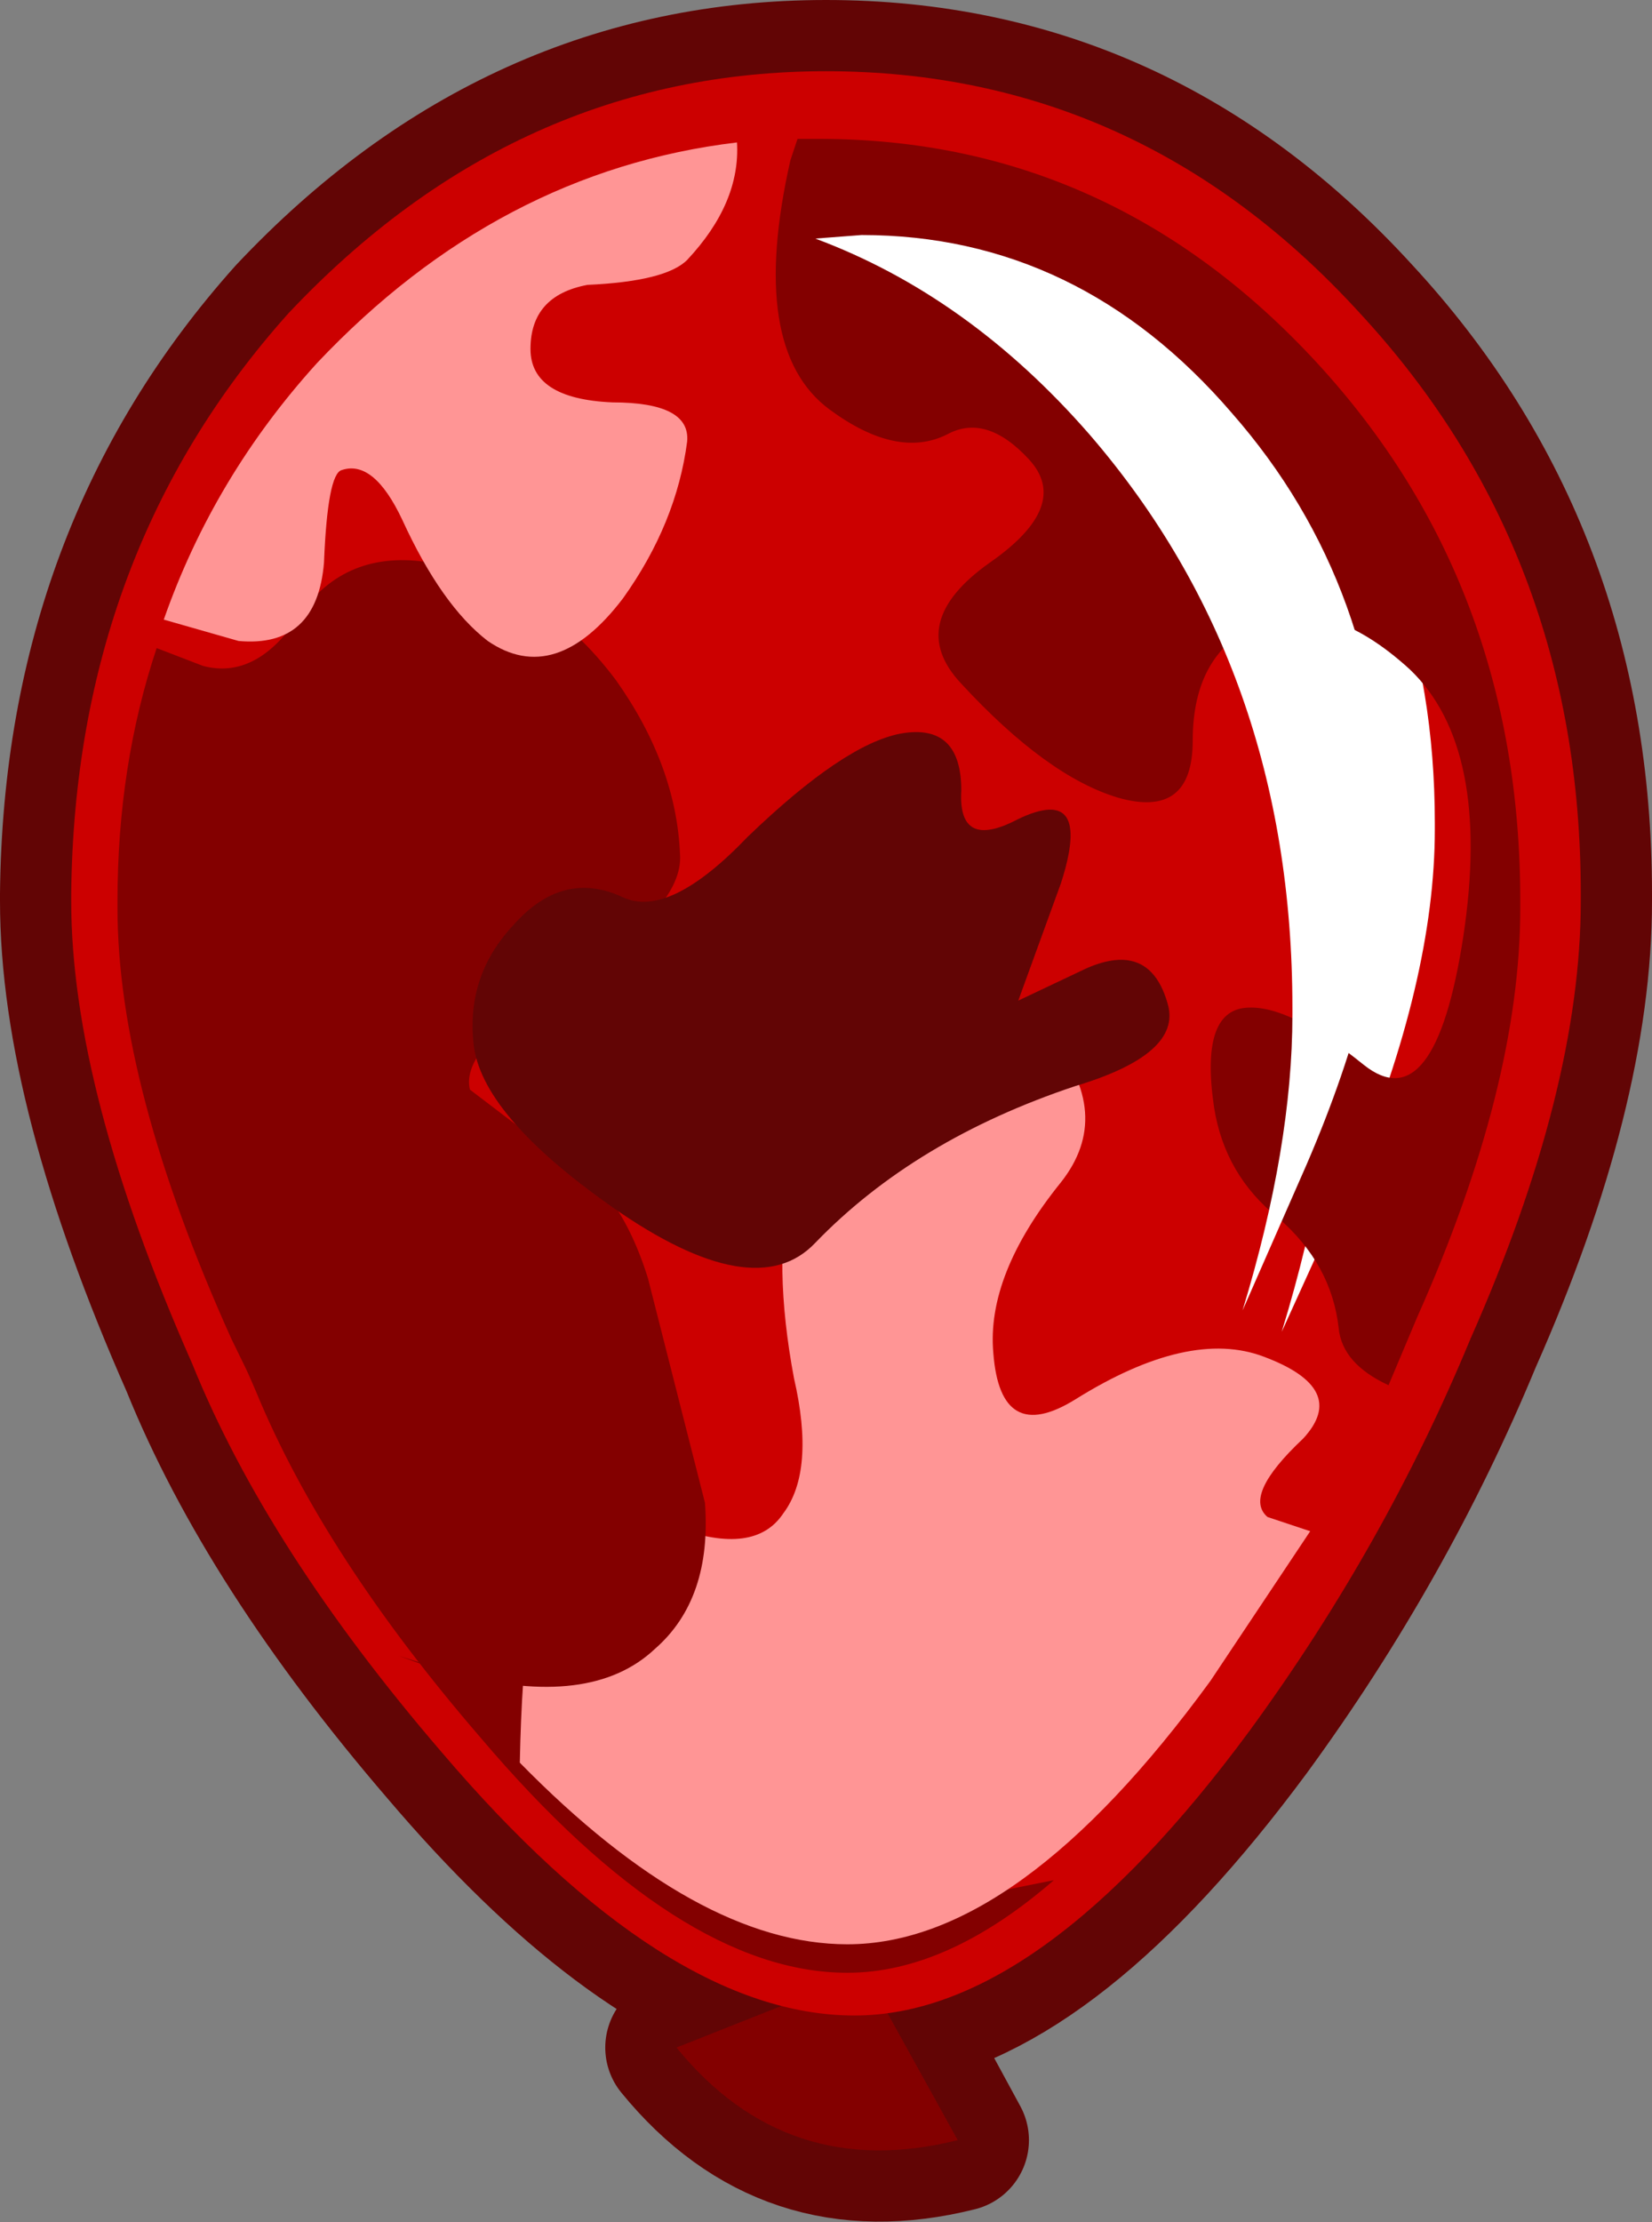 <?xml version="1.0" encoding="UTF-8" standalone="no"?>
<svg xmlns:xlink="http://www.w3.org/1999/xlink" height="31.2px" width="23.2px" xmlns="http://www.w3.org/2000/svg">
  <rect width="100%" height="100%" fill="#808080" stroke="none"/>
  <g transform="matrix(1.0, 0.0, 0.0, 1.0, 11.5, 15.5)">
    <path d="M-1.2 10.7 L-1.45 10.6 -1.3 10.6 -1.2 10.7" fill="#cc0000" fill-rule="evenodd" stroke="none"/>
    <path d="M10.7 -2.85 Q10.7 -0.2 9.15 3.3 7.95 6.2 6.05 8.8 3.35 12.45 1.0 12.8 L1.95 14.55 Q-0.45 15.15 -2.0 13.25 L-0.5 12.7 Q-2.75 12.1 -5.3 9.1 -7.75 6.25 -8.8 3.65 -10.5 -0.2 -10.5 -2.85 L-10.5 -2.95 Q-10.45 -7.75 -7.45 -11.1 -4.25 -14.5 0.1 -14.5 4.5 -14.5 7.6 -11.1 10.7 -7.75 10.7 -2.95 L10.7 -2.85 Z" fill="none" stroke="#620505" stroke-linecap="round" stroke-linejoin="round" stroke-width="2.0"/>
    <path d="M0.65 12.2 L1.95 14.55 Q-0.45 15.15 -2.0 13.25 L0.65 12.2" fill="#830000" fill-rule="evenodd" stroke="none"/>
    <path d="M10.7 -2.85 Q10.7 -0.2 9.15 3.3 7.95 6.2 6.05 8.8 3.1 12.8 0.5 12.8 -2.15 12.8 -5.3 9.1 -7.75 6.25 -8.8 3.65 -10.5 -0.2 -10.5 -2.85 L-10.5 -2.95 Q-10.45 -7.75 -7.45 -11.1 -4.25 -14.5 0.1 -14.5 4.5 -14.5 7.6 -11.1 10.7 -7.75 10.7 -2.95 L10.7 -2.85" fill="#cc0000" fill-rule="evenodd" stroke="none"/>
    <path d="M0.75 -13.05 Q4.05 -13.05 6.35 -10.35 8.65 -7.7 8.65 -3.95 L8.65 -3.85 Q8.65 -1.75 7.5 1.0 L6.5 3.2 Q7.25 0.75 7.25 -1.25 L7.25 -1.35 Q7.25 -6.45 4.2 -10.0 2.35 -12.15 0.05 -13.0 L0.75 -13.05" fill="#ffffff" fill-rule="evenodd" stroke="none"/>
    <path d="M-4.15 7.5 Q-0.9 11.2 1.8 11.2 L3.3 10.9 Q1.8 12.2 0.4 12.2 -1.95 12.2 -4.75 8.9 -6.95 6.35 -7.9 4.05 -9.4 0.6 -9.4 -1.75 L-9.4 -1.85 -9.25 -3.3 Q-9.0 -1.05 -7.65 1.9 -6.6 4.6 -4.15 7.5" fill="#830000" fill-rule="evenodd" stroke="none"/>
    <path d="M5.25 -5.1 Q5.25 -4.0 4.2 -4.3 3.2 -4.6 2.0 -5.9 1.2 -6.75 2.4 -7.6 3.55 -8.4 2.95 -9.05 2.35 -9.7 1.8 -9.4 1.1 -9.05 0.15 -9.75 -1.0 -10.6 -0.4 -13.25 L-0.3 -13.55 0.0 -13.55 Q4.1 -13.55 7.0 -10.4 9.85 -7.3 9.85 -2.85 L9.85 -2.75 Q9.85 -0.25 8.4 3.0 L8.0 3.95 Q7.35 3.65 7.3 3.15 7.2 2.25 6.45 1.6 5.7 1.0 5.55 0.05 5.35 -1.3 6.0 -1.35 6.6 -1.4 7.65 -0.55 8.65 0.25 9.05 -2.35 9.45 -5.0 8.3 -6.1 7.15 -7.15 6.2 -6.75 5.25 -6.35 5.25 -5.1" fill="#830000" fill-rule="evenodd" stroke="none"/>
    <path d="M3.4 1.1 Q2.35 2.4 2.45 3.5 2.55 4.8 3.6 4.15 5.2 3.15 6.25 3.55 7.45 4.0 6.8 4.7 5.95 5.5 6.3 5.8 L6.9 6.0 5.5 8.1 Q2.8 11.8 0.4 11.8 -1.7 11.8 -4.2 9.25 -4.15 6.75 -3.75 6.25 -3.15 5.55 -2.0 5.95 -0.9 6.35 -0.5 5.75 -0.05 5.15 -0.35 3.85 -0.65 2.25 -0.4 1.1 0.05 -0.85 1.0 -1.55 2.1 -2.35 3.25 -0.95 4.15 0.15 3.4 1.1" fill="#ff9595" fill-rule="evenodd" stroke="none"/>
    <path d="M-9.85 -2.85 Q-9.85 -4.75 -9.3 -6.4 L-8.65 -6.15 Q-7.9 -5.95 -7.3 -6.85 -6.65 -7.8 -5.45 -7.6 -3.9 -7.35 -2.85 -5.95 -2.0 -4.75 -1.95 -3.5 -1.9 -2.75 -3.5 -1.75 -5.05 -0.8 -4.9 -0.2 L-3.85 0.6 Q-2.85 1.0 -2.4 2.45 L-1.6 5.6 Q-1.5 6.95 -2.3 7.65 -3.2 8.5 -5.1 8.0 L-5.9 7.75 -5.35 7.95 -6.6 6.35 Q-6.4 5.75 -7.3 5.25 L-8.25 3.3 Q-9.85 -0.25 -9.85 -2.75 L-9.85 -2.85" fill="#830000" fill-rule="evenodd" stroke="none"/>
    <path d="M3.8 -9.4 Q2.1 -11.35 -0.05 -12.15 L0.6 -12.2 Q3.65 -12.2 5.8 -9.7 7.95 -7.25 7.95 -3.75 L7.95 -3.65 Q7.95 -1.7 6.85 0.85 L5.95 2.9 Q6.65 0.6 6.65 -1.25 L6.65 -1.35 Q6.65 -6.1 3.8 -9.4" fill="#ffffff" fill-rule="evenodd" stroke="none"/>
    <path d="M-1.15 -13.5 Q-1.1 -12.65 -1.85 -11.85 -2.15 -11.55 -3.25 -11.5 -4.05 -11.35 -4.05 -10.6 -4.05 -9.9 -2.9 -9.85 -1.8 -9.85 -1.85 -9.3 -2.0 -8.15 -2.75 -7.1 -3.7 -5.85 -4.65 -6.5 -5.3 -7.0 -5.85 -8.2 -6.25 -9.05 -6.7 -8.9 -6.9 -8.85 -6.95 -7.6 -7.05 -6.4 -8.15 -6.5 L-9.2 -6.8 Q-8.5 -8.8 -7.05 -10.4 -4.5 -13.1 -1.15 -13.5" fill="#ff9595" fill-rule="evenodd" stroke="none"/>
    <path d="M-1.0 -3.75 Q0.35 -5.05 1.15 -5.2 2.0 -5.35 2.0 -4.4 1.95 -3.55 2.8 -4.0 3.85 -4.5 3.4 -3.1 L2.8 -1.45 3.75 -1.9 Q4.65 -2.3 4.9 -1.4 5.1 -0.7 3.6 -0.25 1.35 0.5 -0.05 1.95 -0.9 2.85 -2.9 1.45 -4.75 0.15 -4.85 -0.85 -4.95 -1.8 -4.3 -2.5 -3.6 -3.3 -2.75 -2.9 -2.1 -2.6 -1.0 -3.75" fill="#620505" fill-rule="evenodd" stroke="none"/>
  </g>
</svg>
